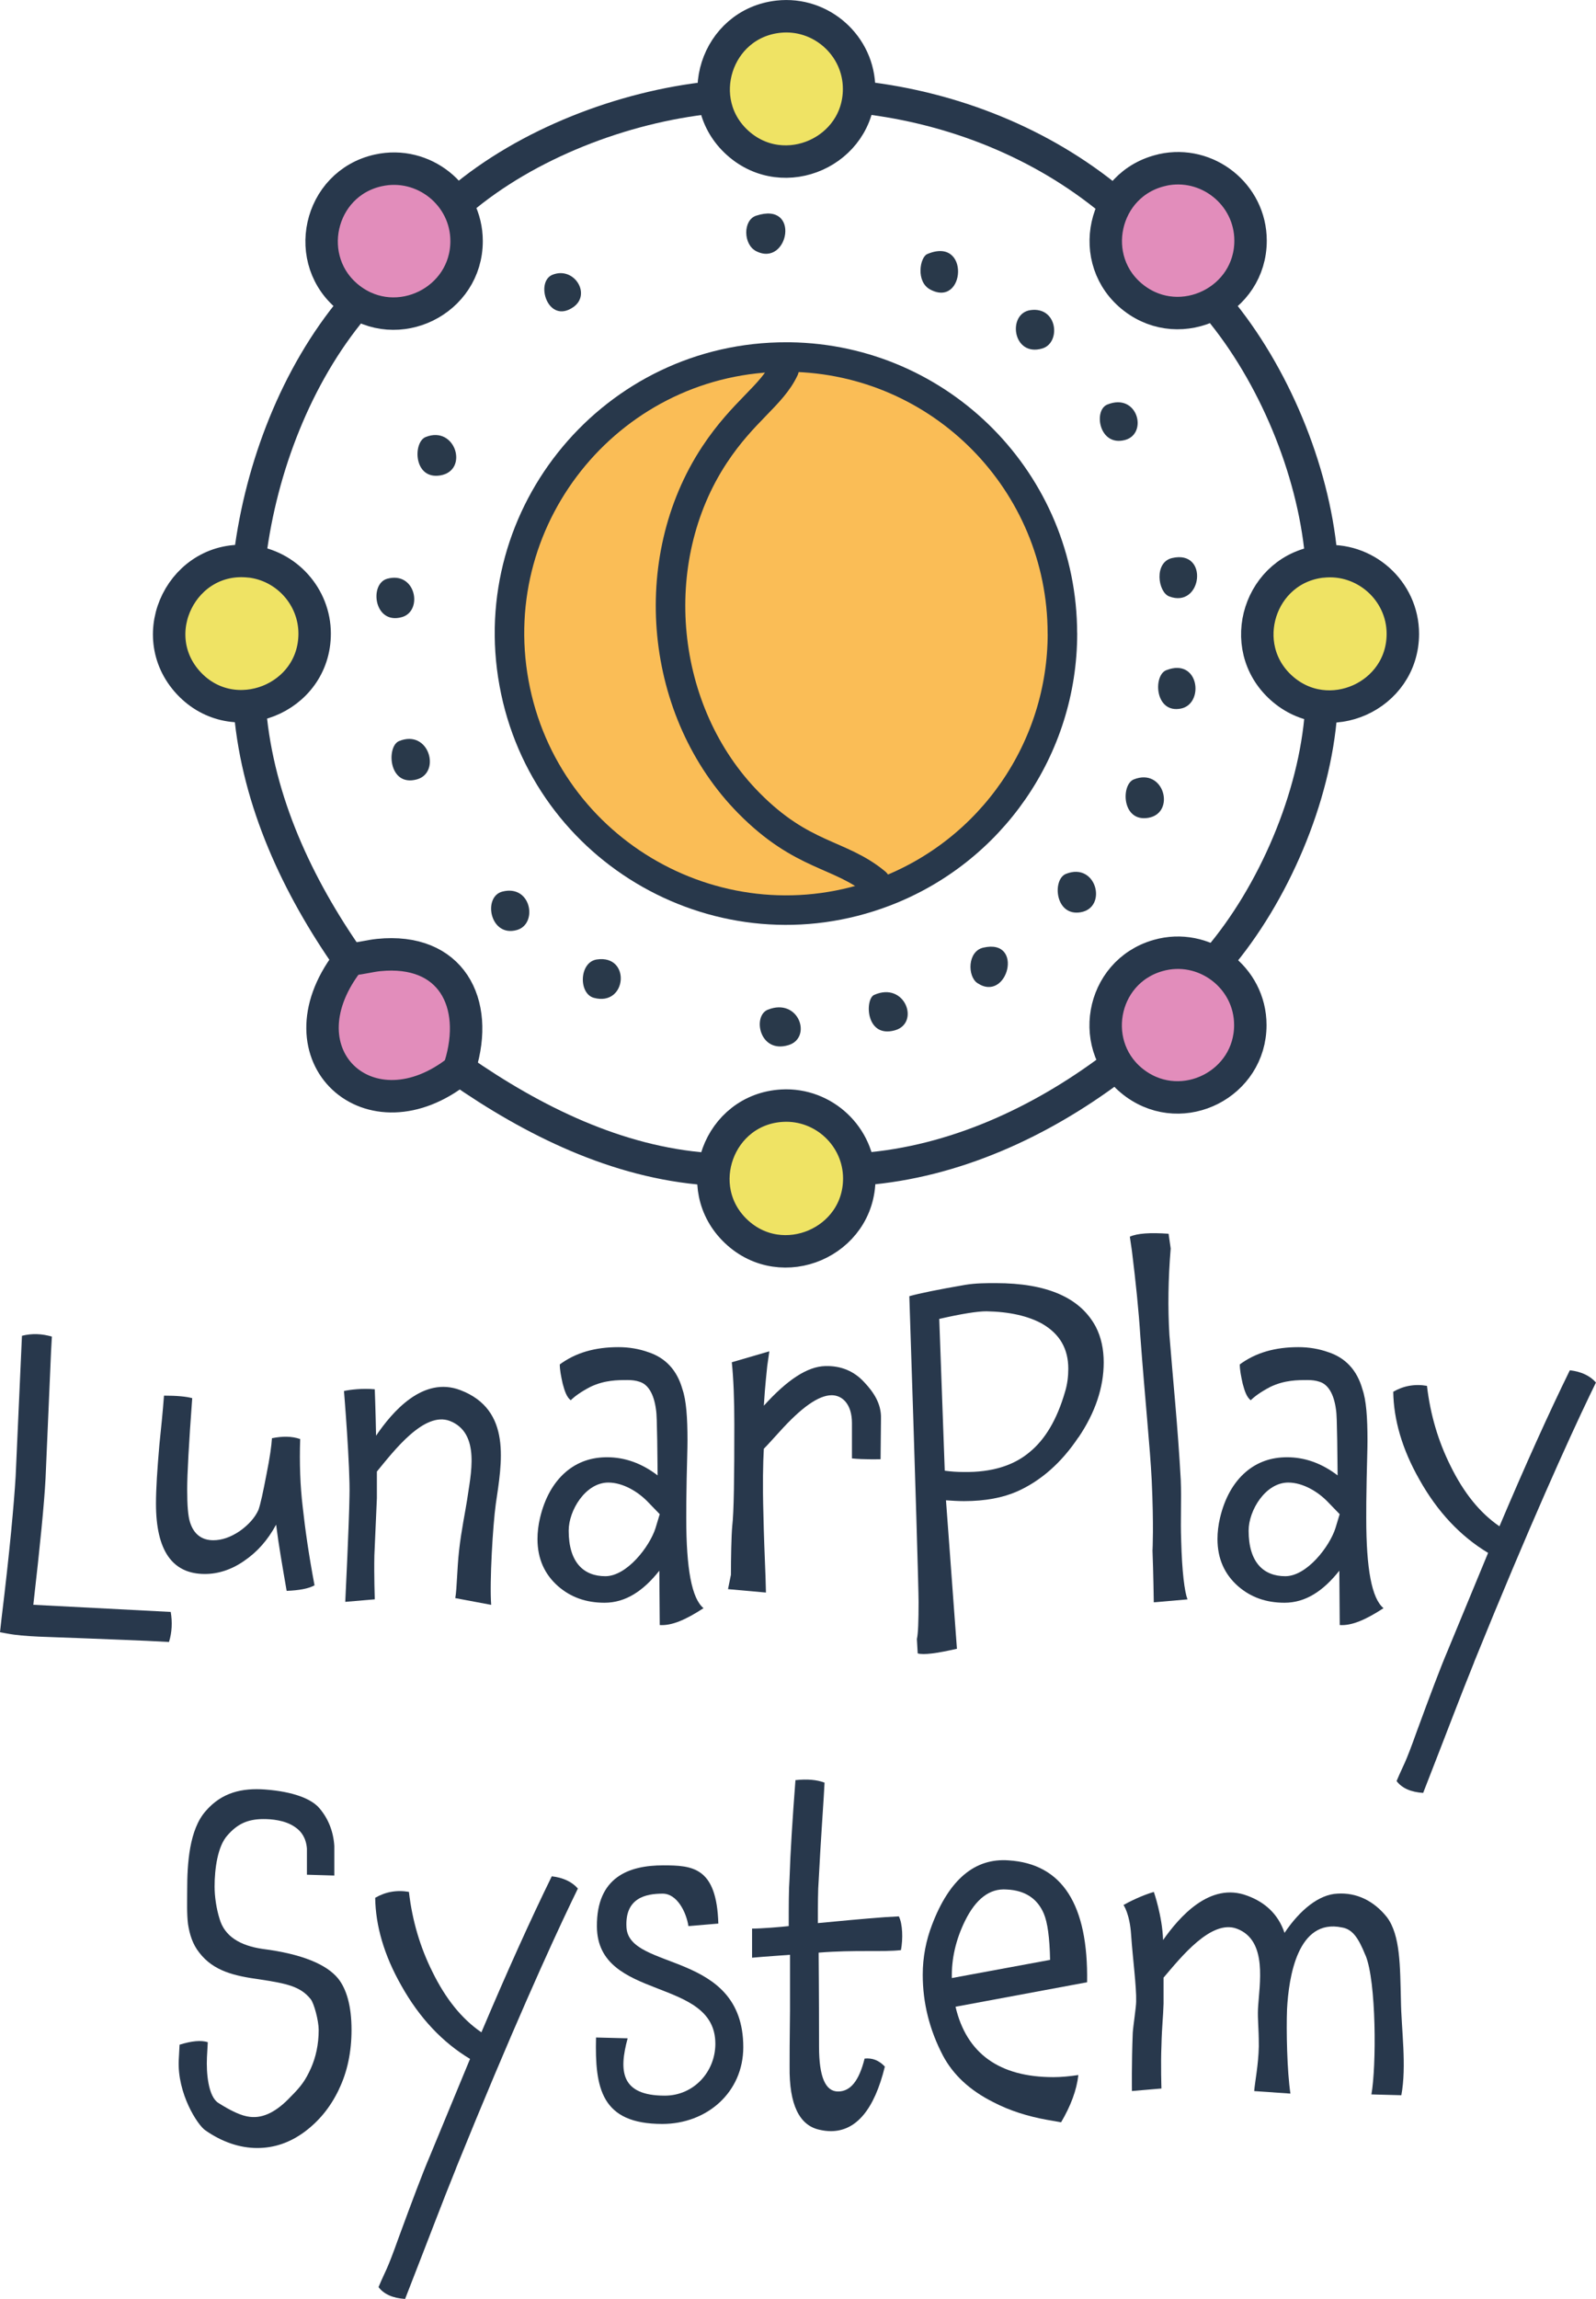 <?xml version="1.0" encoding="UTF-8"?>
<svg id="Ebene_2" data-name="Ebene 2" xmlns="http://www.w3.org/2000/svg" viewBox="0 0 272.59 392.52">
  <defs>
    <style>
      .cls-1, .cls-2, .cls-3, .cls-4 {
        stroke-linecap: round;
        stroke-linejoin: round;
      }

      .cls-1, .cls-2, .cls-4 {
        stroke: #28384c;
        stroke-width: 5.54px;
      }

      .cls-1, .cls-5 {
        fill: #e28dbb;
      }

      .cls-2, .cls-3 {
        fill: none;
      }

      .cls-3 {
        stroke: #28384b;
        stroke-width: 5.04px;
      }

      .cls-6 {
        fill: #29394a;
      }

      .cls-7 {
        fill: #28384c;
      }

      .cls-4 {
        fill: #efe364;
      }

      .cls-8 {
        fill: #fabd56;
      }
    </style>
  </defs>
  <g id="Ebene_1-2" data-name="Ebene 1">
    <g id="Ebene_1-2" data-name="Ebene 1-2">
      <g id="Generatives_Objekt" data-name="Generatives Objekt">
        <g>
          <path class="cls-8" d="M150.99,152.3l-1.44-1.58c-6.17-5.09-12.5-4.31-21.67-13.61-15.29-15.5-17.77-41.4-5.85-59.46,4.93-7.47,9.78-10.11,11.89-14.61l.44-2.08h.55c25.78.38,46.53,21.42,46.53,47.2,0,19.6-12.14,37.18-30.46,44.13h0Z"/>
          <path class="cls-8" d="M134.92,60.96h-.55l-.44,2.08c-2.12,4.5-6.96,7.14-11.89,14.61-11.92,18.06-9.44,43.96,5.85,59.46,9.17,9.3,15.5,8.52,21.67,13.61l1.44,1.58c-27.56,10.47-57.93-6.67-63.21-35.68s17.1-55.75,46.58-55.66c.18,0,.37,0,.55,0Z"/>
          <path class="cls-5" d="M64.67,163.06c12.34-1.24,17.29,8.13,13.9,19l-.11.56c-15.21,12.21-31.18-2.35-19.14-18.28l.3-.5.55-.08c1.51-.12,3.02-.55,4.51-.7h0Z"/>
          <path class="cls-6" d="M72.7,74.62c5.1-2.05,7.42,5.71,2.52,6.55-4.61.79-4.72-5.67-2.52-6.55Z"/>
          <path class="cls-6" d="M68.16,126.53c5.13-2.1,7.21,5.42,3.02,6.55-4.86,1.32-5.21-5.66-3.02-6.55Z"/>
          <path class="cls-6" d="M129.14,36.83c7.71-2.55,5.51,8.88,0,6.05-2.22-1.14-2.27-5.3,0-6.05Z"/>
          <path class="cls-6" d="M200.19,95.28c6.38-1.48,5.11,8.7-.5,6.55-1.93-.74-2.64-5.82.5-6.55Z"/>
          <path class="cls-6" d="M193.64,133.08c5.2-2.09,7.2,5.71,2.52,6.55-4.57.82-4.74-5.66-2.52-6.55Z"/>
          <path class="cls-6" d="M131.15,172.39c5.31-2.1,7.61,4.79,3.53,6.05-4.98,1.53-6.21-4.99-3.53-6.05Z"/>
          <path class="cls-6" d="M158.37,43.38c7.36-3.14,6.51,9.27.5,6.05-2.49-1.34-1.75-5.52-.5-6.05Z"/>
          <path class="cls-6" d="M182.05,149.21c5.23-2.1,7.17,5.76,2.52,6.55-4.4.75-4.87-5.61-2.52-6.55Z"/>
          <path class="cls-6" d="M199.19,114.43c5.62-2.22,6.55,5.73,2.52,6.55-4.47.91-4.8-5.65-2.52-6.55Z"/>
          <path class="cls-6" d="M85.8,152.23c4.94-1.27,6.1,5.5,2.52,6.55-4.64,1.36-5.92-5.68-2.52-6.55Z"/>
          <path class="cls-6" d="M176,52.95c4.66-.65,5.24,5.59,2.02,6.55-5.09,1.51-6.03-5.99-2.02-6.55Z"/>
          <path class="cls-6" d="M66.15,98.81c4.87-1.32,6.14,5.49,2.52,6.55-4.79,1.4-5.67-5.7-2.52-6.55Z"/>
          <path class="cls-6" d="M101.93,163.82c5.88-.88,5.18,8.09-.5,6.55-2.65-.72-2.52-6.1.5-6.55Z"/>
          <path class="cls-6" d="M167.94,161.8c7.06-1.64,4.16,9.51-1.01,6.05-1.7-1.14-1.72-5.42,1.01-6.05Z"/>
          <path class="cls-6" d="M149.3,169.87c5.29-2.35,7.89,4.84,3.53,6.05-5.02,1.39-5.13-5.34-3.53-6.05Z"/>
          <path class="cls-6" d="M189.11,69.08c5.2-2.13,7.03,5,3.02,6.05-4.42,1.16-5.41-5.07-3.02-6.05Z"/>
          <path class="cls-6" d="M94.37,46.91c3.7-1.48,6.69,3.37,3.53,5.54-4.33,2.98-6.58-4.32-3.53-5.54Z"/>
          <path class="cls-4" d="M133.6,188.78c7.09-.39,13.16,5.3,13.16,12.43,0,10.88-13.14,16.51-21.03,9.04-7.91-7.48-3-20.88,7.88-21.47h0Z"/>
          <path class="cls-4" d="M225.78,95.88c7.32-.81,13.82,4.97,13.82,12.34,0,10.68-12.76,16.39-20.73,9.25s-3.72-20.42,6.91-21.6h0Z"/>
          <path class="cls-4" d="M42.68,95.85c6.24.69,11.06,6.03,11.06,12.33,0,11.19-13.84,16.65-21.49,8.48-7.84-8.38-.97-22.07,10.43-20.8h0Z"/>
          <path class="cls-4" d="M132.93,2.85c7.31-.81,13.8,4.96,13.8,12.33,0,10.67-12.75,16.37-20.71,9.25-7.97-7.13-3.72-20.4,6.91-21.58Z"/>
          <path class="cls-1" d="M198.53,29.02c7.67-1.7,15.06,4.18,15.06,12.07,0,10.21-11.82,16.01-19.91,9.81-8.3-6.37-5.37-19.6,4.85-21.87h0Z"/>
          <path class="cls-1" d="M64.62,29.09c7.68-1.7,15.08,4.18,15.07,12.08,0,10.22-11.83,16.03-19.93,9.82-8.31-6.38-5.38-19.63,4.85-21.9h.01Z"/>
          <path class="cls-1" d="M197.77,163.15c7.85-2.26,15.78,3.68,15.78,11.87,0,10.03-11.45,15.88-19.59,10.02-8.34-6.01-6.08-19.05,3.81-21.89Z"/>
        </g>
        <g>
          <path class="cls-2" d="M147.53,16.67c15.33,1.79,30.36,7.73,42.33,17.64"/>
          <path class="cls-2" d="M78.46,182.62l.11-.56c3.39-10.88-1.55-20.25-13.9-19-1.49.15-3,.58-4.51.7l-.55.08"/>
          <path class="cls-2" d="M208,52.45c9.53,11.4,16.26,27.61,17.64,42.33"/>
          <path class="cls-2" d="M121.33,16.67c-14.9,1.58-31.31,7.84-42.83,17.64"/>
          <path class="cls-2" d="M60.35,52.45c-9.76,11.67-15.73,27.33-17.64,42.33"/>
          <path class="cls-2" d="M42.71,121.49c1.39,15.45,8.11,29.81,16.89,42.36"/>
          <path class="cls-2" d="M225.64,121.49c-1.05,14.68-8.1,31.15-17.64,42.33"/>
          <path class="cls-2" d="M59.61,163.85l-.3.5c-12.03,15.93,3.93,30.49,19.14,18.28"/>
          <path class="cls-2" d="M189.86,182.47c-12.31,9.2-26.95,15.92-42.33,17.13"/>
          <path class="cls-2" d="M78.46,182.62c12.58,8.76,26.91,15.84,42.37,16.98"/>
          <path class="cls-3" d="M181.45,108.16c0-25.79-20.75-46.83-46.53-47.2h-.55c-29.49-.09-51.86,26.66-46.58,55.66,5.28,29.01,35.64,46.15,63.21,35.68,18.32-6.96,30.46-24.54,30.46-44.13h0Z"/>
          <path class="cls-3" d="M133.93,63.03c-2.12,4.5-6.96,7.14-11.89,14.61-11.92,18.06-9.44,43.96,5.85,59.46,9.17,9.3,15.5,8.52,21.67,13.61"/>
        </g>
      </g>
    </g>
    <g>
      <path class="cls-7" d="M28.87,280.35c-5.04-.29-10.08-.43-15.12-.65-5.33-.22-9.58-.22-12.53-.79l-1.22-.22.29-2.59c1.37-11.23,2.09-19.23,2.38-23.98l1.08-24.05c1.73-.43,3.38-.36,5.11.14l-.14,2.52-.94,21.67c-.22,4.32-.94,11.52-2.09,21.6l23.47,1.22c.29,1.73.22,3.46-.29,5.11Z"/>
      <path class="cls-7" d="M48.96,271.63c-.72-4.18-1.37-7.85-1.8-11.31-1.44,2.66-3.24,4.68-5.47,6.19-2.16,1.51-4.46,2.23-6.7,2.23-5.54,0-8.35-3.96-8.35-12.02,0-2.52.22-5.83.58-10.01.29-2.81.58-5.62.79-8.42,2.16,0,3.74.14,4.82.43-.58,7.85-.86,13.03-.86,15.55,0,2.74.14,4.61.5,5.69.65,2.02,2.02,3.02,3.96,3.02,1.44,0,2.95-.5,4.54-1.58,1.51-1.08,2.59-2.3,3.17-3.6.36-1.01.79-3.02,1.37-6.05.58-2.88.86-4.9.94-6.19,1.8-.36,3.38-.36,4.82.14-.14,4.1,0,7.99.43,11.59.43,3.96,1.08,8.42,2.02,13.39-1.08.58-2.66.86-4.75.94Z"/>
      <path class="cls-7" d="M83.88,274.01l-6.12-1.15c.29-1.66.29-4.9.65-8.14.36-3.31,1.08-6.7,1.37-8.64.58-4.18,2.38-11.38-2.95-13.47-4.39-1.66-9.5,5.04-12.46,8.64v4.54l-.43,9.79c-.07,3.38.07,7.49.07,7.49l-5.04.43s.65-13.18.72-18.07c.14-4.9-.94-17.93-.94-17.93.94-.22,3.24-.5,5.26-.29,0,0,.14,3.67.22,7.92,2.74-4.03,7.99-10.23,14.4-7.78,8.86,3.38,7.06,12.46,6.05,19.44-.5,3.6-1.08,13.25-.79,17.21Z"/>
      <path class="cls-7" d="M112.68,277.47l-.07-9.29c-2.74,3.46-5.76,5.47-9.36,5.47-3.17,0-5.76-.94-7.92-2.81-2.3-2.02-3.53-4.68-3.53-8.06,0-1.15.14-2.38.43-3.6.79-3.38,2.3-6.05,4.39-7.85,2.02-1.73,4.39-2.52,7.06-2.52,3.02,0,5.9,1.01,8.64,3.1l-.07-5.98c-.07-3.1-.07-4.39-.22-5.33-.36-2.66-1.37-4.25-2.81-4.68-.65-.22-1.3-.29-2.02-.29-.86,0-1.87,0-2.88.14-1.08.14-2.23.43-3.46,1.01-1.66.86-2.74,1.66-3.38,2.3-.65-.5-1.01-1.44-1.37-2.81-.29-1.3-.5-2.38-.5-3.31,2.74-2.02,6.05-2.95,10.01-2.95,1.8,0,3.53.29,5.11.86,2.88.94,4.9,3.02,5.83,6.34.65,1.87.86,4.82.86,8.71,0,1.51-.07,3.17-.14,6.55-.07,3.46-.07,4.97-.07,6.77,0,8.64.94,13.68,2.95,15.34-3.1,2.02-5.47,3.02-7.49,2.88ZM103.9,253.13c-3.89,0-6.77,4.75-6.77,8.21,0,5.47,2.59,7.78,6.26,7.78s7.56-5.04,8.57-8.21l.72-2.38-2.02-2.09c-1.66-1.73-4.25-3.31-6.77-3.31Z"/>
      <path class="cls-7" d="M145.51,249.02v-6.05c0-3.24-1.66-4.75-3.46-4.75-2.23,0-5.18,2.09-8.93,6.26-1.01,1.08-1.87,2.09-2.66,2.88-.14,2.38-.22,6.12-.07,11.23.07,3.53.22,7.13.36,10.73l.07,2.59-6.48-.58.5-2.45c0-2.81.07-6.62.22-8.28.29-2.45.36-8.28.36-17.43,0-4.25-.14-7.78-.43-10.58l6.41-1.87-.36,2.52c-.07.86-.36,3.1-.58,6.77,3.96-4.39,7.42-6.7,10.51-6.77,2.66-.07,4.9.86,6.62,2.74,1.58,1.66,2.95,3.67,2.88,6.19l-.07,6.98s-2.95.07-4.9-.14Z"/>
      <path class="cls-7" d="M184.18,245.42c-2.88,4.32-6.41,7.42-10.44,9.22-2.45,1.08-5.47,1.66-9.07,1.66-1.08,0-2.09-.07-3.1-.14l1.87,25.35c-3.46.79-5.69,1.08-6.7.79l-.14-2.45c.22-.94.29-3.1.29-6.34,0-2.02-.5-19.44-1.58-52.2,1.8-.5,4.97-1.15,9.58-1.94,1.8-.29,3.53-.29,5.18-.29,8.71,0,14.4,2.45,17.07,7.42.94,1.8,1.37,3.89,1.37,6.12,0,4.25-1.44,8.57-4.32,12.82ZM178.06,226.05c-2.45-1.37-5.69-2.09-9.58-2.16-1.58,0-4.25.43-8.06,1.3l.94,25.92c1.08.14,2.09.22,3.24.22,4.75.07,8.5-1.08,11.23-3.38,2.66-2.16,4.68-5.54,6.05-10.23.43-1.37.58-2.74.58-4.03,0-3.38-1.44-5.9-4.39-7.63Z"/>
      <path class="cls-7" d="M196.85,264.65c0-.14.22-4.1-.14-11.88-.29-5.76-1.15-13.9-1.94-24.55-.29-4.54-.79-9.36-1.44-14.62l-.36-2.45c1.3-.58,3.46-.72,6.62-.5l.36,2.52c-.43,5.18-.5,10.08-.22,14.76.58,7.34,1.44,15.63,1.94,24.77.14,3.46-.07,6.84.07,10.3.14,5.4.58,8.78,1.08,10.08l-5.76.5s-.07-5.11-.22-8.93Z"/>
      <path class="cls-7" d="M228.82,277.47l-.07-9.29c-2.74,3.46-5.76,5.47-9.36,5.47-3.17,0-5.76-.94-7.92-2.81-2.3-2.02-3.53-4.68-3.53-8.06,0-1.15.14-2.38.43-3.6.79-3.38,2.3-6.05,4.39-7.85,2.02-1.73,4.39-2.52,7.06-2.52,3.02,0,5.9,1.01,8.64,3.1l-.07-5.98c-.07-3.1-.07-4.39-.22-5.33-.36-2.66-1.37-4.25-2.81-4.68-.65-.22-1.3-.29-2.02-.29-.86,0-1.87,0-2.88.14-1.08.14-2.23.43-3.46,1.01-1.66.86-2.74,1.66-3.38,2.3-.65-.5-1.01-1.44-1.37-2.81-.29-1.3-.5-2.38-.5-3.31,2.74-2.02,6.05-2.95,10.01-2.95,1.8,0,3.53.29,5.11.86,2.88.94,4.9,3.02,5.83,6.34.65,1.87.86,4.82.86,8.71,0,1.51-.07,3.17-.14,6.55-.07,3.46-.07,4.97-.07,6.77,0,8.64.94,13.68,2.95,15.34-3.1,2.02-5.47,3.02-7.49,2.88ZM220.03,253.13c-3.89,0-6.77,4.75-6.77,8.21,0,5.47,2.59,7.78,6.26,7.78s7.56-5.04,8.57-8.21l.72-2.38-2.02-2.09c-1.66-1.73-4.25-3.31-6.77-3.31Z"/>
      <path class="cls-7" d="M251.78,283.8c-2.45,6.05-3.96,10.15-8.71,22.32-2.09-.14-3.6-.79-4.54-2.02,1.3-3.1,1.3-2.45,3.46-8.5,2.3-6.26,4.03-10.87,5.26-13.75l6.91-16.71c-4.68-2.81-8.64-6.98-11.74-12.53-2.95-5.18-4.39-10.22-4.46-14.98,1.73-1.01,3.67-1.37,5.76-1.01.58,4.97,1.94,9.5,4.03,13.68,2.23,4.54,4.97,7.99,8.35,10.3,4.39-10.37,8.42-19.3,12.02-26.64,1.94.22,3.46.94,4.46,2.09l-1.08,2.23c-3.46,7.2-10.3,22.25-19.73,45.51Z"/>
      <path class="cls-7" d="M57.89,356.74c-1.44,3.02-3.38,5.4-5.9,7.27-2.45,1.8-5.11,2.74-8.06,2.74s-5.98-1.01-8.86-3.02c-1.3-.86-4.82-6.26-4.54-12.03l.14-2.59c2.09-.65,3.67-.79,4.82-.43l-.14,2.52c-.14,2.74.22,6.77,1.94,7.85,2.16,1.37,3.96,2.23,5.4,2.38,2.38.29,4.68-1.01,6.98-3.46,1.8-1.8,2.52-2.81,3.46-4.9.79-1.8,1.3-3.96,1.3-6.48,0-1.58-.79-4.54-1.37-5.26-1.73-2.16-4.03-2.66-8.78-3.38-4.18-.58-7.78-1.37-10.23-4.54-1.15-1.44-1.66-3.1-1.94-4.9-.22-1.8-.14-3.82-.14-5.76,0-4.61.36-10.37,3.17-13.54,2.74-3.17,6.19-3.96,10.15-3.67,4.75.36,7.99,1.58,9.36,3.31,1.44,1.73,2.3,3.89,2.45,6.34v5.04l-4.68-.14v-4.46c-.14-1.8-.94-2.95-2.02-3.67-1.73-1.22-4.1-1.37-5.4-1.37-2.74,0-4.46.86-6.12,2.74-1.73,1.87-2.23,5.83-2.23,8.78,0,1.66.29,3.74.86,5.54.86,2.95,3.46,4.54,7.34,5.11,6.77.86,10.94,2.66,12.89,5.04,1.44,1.8,2.3,4.68,2.3,8.79,0,3.74-.72,7.2-2.16,10.15Z"/>
      <path class="cls-7" d="M77.9,370.2c-2.45,6.05-3.96,10.15-8.71,22.32-2.09-.14-3.6-.79-4.54-2.02,1.3-3.1,1.3-2.45,3.46-8.5,2.3-6.26,4.03-10.87,5.26-13.75l6.91-16.71c-4.68-2.81-8.64-6.98-11.74-12.53-2.95-5.18-4.39-10.22-4.46-14.98,1.73-1.01,3.67-1.37,5.76-1.01.58,4.97,1.94,9.5,4.03,13.68,2.23,4.54,4.97,7.99,8.35,10.3,4.39-10.37,8.42-19.3,12.02-26.64,1.94.22,3.46.94,4.46,2.09l-1.08,2.23c-3.46,7.2-10.3,22.25-19.73,45.51Z"/>
      <path class="cls-7" d="M113.11,362.64c-10.44,0-11.52-6.12-11.31-14.76l5.4.14c-1.51,5.54-1.22,9.79,6.34,9.79,4.97,0,8.64-4.1,8.64-8.86,0-11.52-20.16-7.2-20.23-20.02-.07-8.5,5.54-10.44,11.31-10.44,5.04,0,9.14.29,9.43,9.94l-5.11.43c-.36-2.38-1.94-5.54-4.39-5.54-2.88,0-6.48.72-6.19,5.76.43,7.49,19.95,3.89,19.95,20.45,0,7.7-6.19,13.11-13.83,13.11Z"/>
      <path class="cls-7" d="M139.82,333.41c0,1.08.07,6.41.07,16.06,0,5.11,1.08,7.63,3.24,7.63s3.6-1.87,4.54-5.62c1.3-.14,2.45.29,3.46,1.37-1.8,7.34-4.9,11.02-9.22,11.02-.58,0-1.22-.07-1.87-.22-3.53-.72-5.26-4.32-5.18-10.8,0-1.37,0-4.54.07-9.51v-9.58c-.72.07-4.25.29-6.48.5v-4.97c1.58,0,5.11-.29,6.26-.43,0-3.46,0-6.19.14-8.14.14-4.46.5-10.08,1.01-16.78,2.02-.22,3.67-.07,4.97.43l-.14,2.45c-.14,2.52-.5,7.2-.86,14.19-.14,1.73-.14,4.18-.14,7.34,3.74-.36,7.56-.72,11.38-1.01l2.45-.14c.65,1.3.72,3.82.36,5.76-3.1.36-7.78-.07-14.04.43Z"/>
      <path class="cls-7" d="M179.93,354.65c1.37,0,2.74-.14,4.25-.36-.29,2.59-1.3,5.26-2.95,8.07l-2.45-.43c-3.17-.58-6.26-1.51-9.15-3.02-4.03-2.02-6.84-4.68-8.57-7.92-2.3-4.39-3.46-9-3.46-13.83,0-3.02.58-5.9,1.58-8.5,2.95-7.78,7.34-11.45,13.1-11.02,9.15.58,13.61,7.56,13.39,20.81l-22.47,4.18c1.87,7.99,7.49,12.02,16.71,12.02ZM178.27,326.71c-1.08-2.52-3.17-3.96-6.34-4.1-2.88-.22-5.26,1.58-7.13,5.4-1.58,3.24-2.3,6.48-2.23,9.72l16.78-3.1c-.07-3.74-.43-6.41-1.08-7.92Z"/>
      <path class="cls-7" d="M233.21,333.84c-1.22-3.02-2.23-4.46-4.03-4.75-7.56-1.58-9.07,8.5-9.36,13.97-.14,3.53,0,10.58.58,14.4l-6.19-.43c.14-1.66.72-4.46.79-7.63,0-3.31-.22-4.54-.14-6.41.22-4.18,1.73-11.67-3.6-13.68-4.39-1.66-9.58,4.9-12.53,8.35v4.46c-.07,2.45-.29,3.89-.36,7.13-.14,3.31,0,7.34,0,7.34l-5.04.43s-.07-4.75.14-9.94c.07-1.15.58-4.39.58-5.33.07-2.52-.58-7.34-.86-11.38-.22-3.6-1.3-5.11-1.3-5.11.86-.5,3.17-1.66,5.18-2.23,0,0,1.44,4.1,1.58,8.21,2.74-3.89,7.99-10.01,14.4-7.56,2.95,1.08,5.26,3.1,6.34,6.34,2.66-3.96,5.9-6.55,9-6.7,3.31-.22,6.26,1.22,8.5,4.03,2.3,3.1,2.23,8.35,2.38,14.19.07,5.04,1.01,11.16.07,16.2l-5.11-.14c.86-4.75.86-19.3-1.01-23.76Z"/>
    </g>
  </g>
</svg>